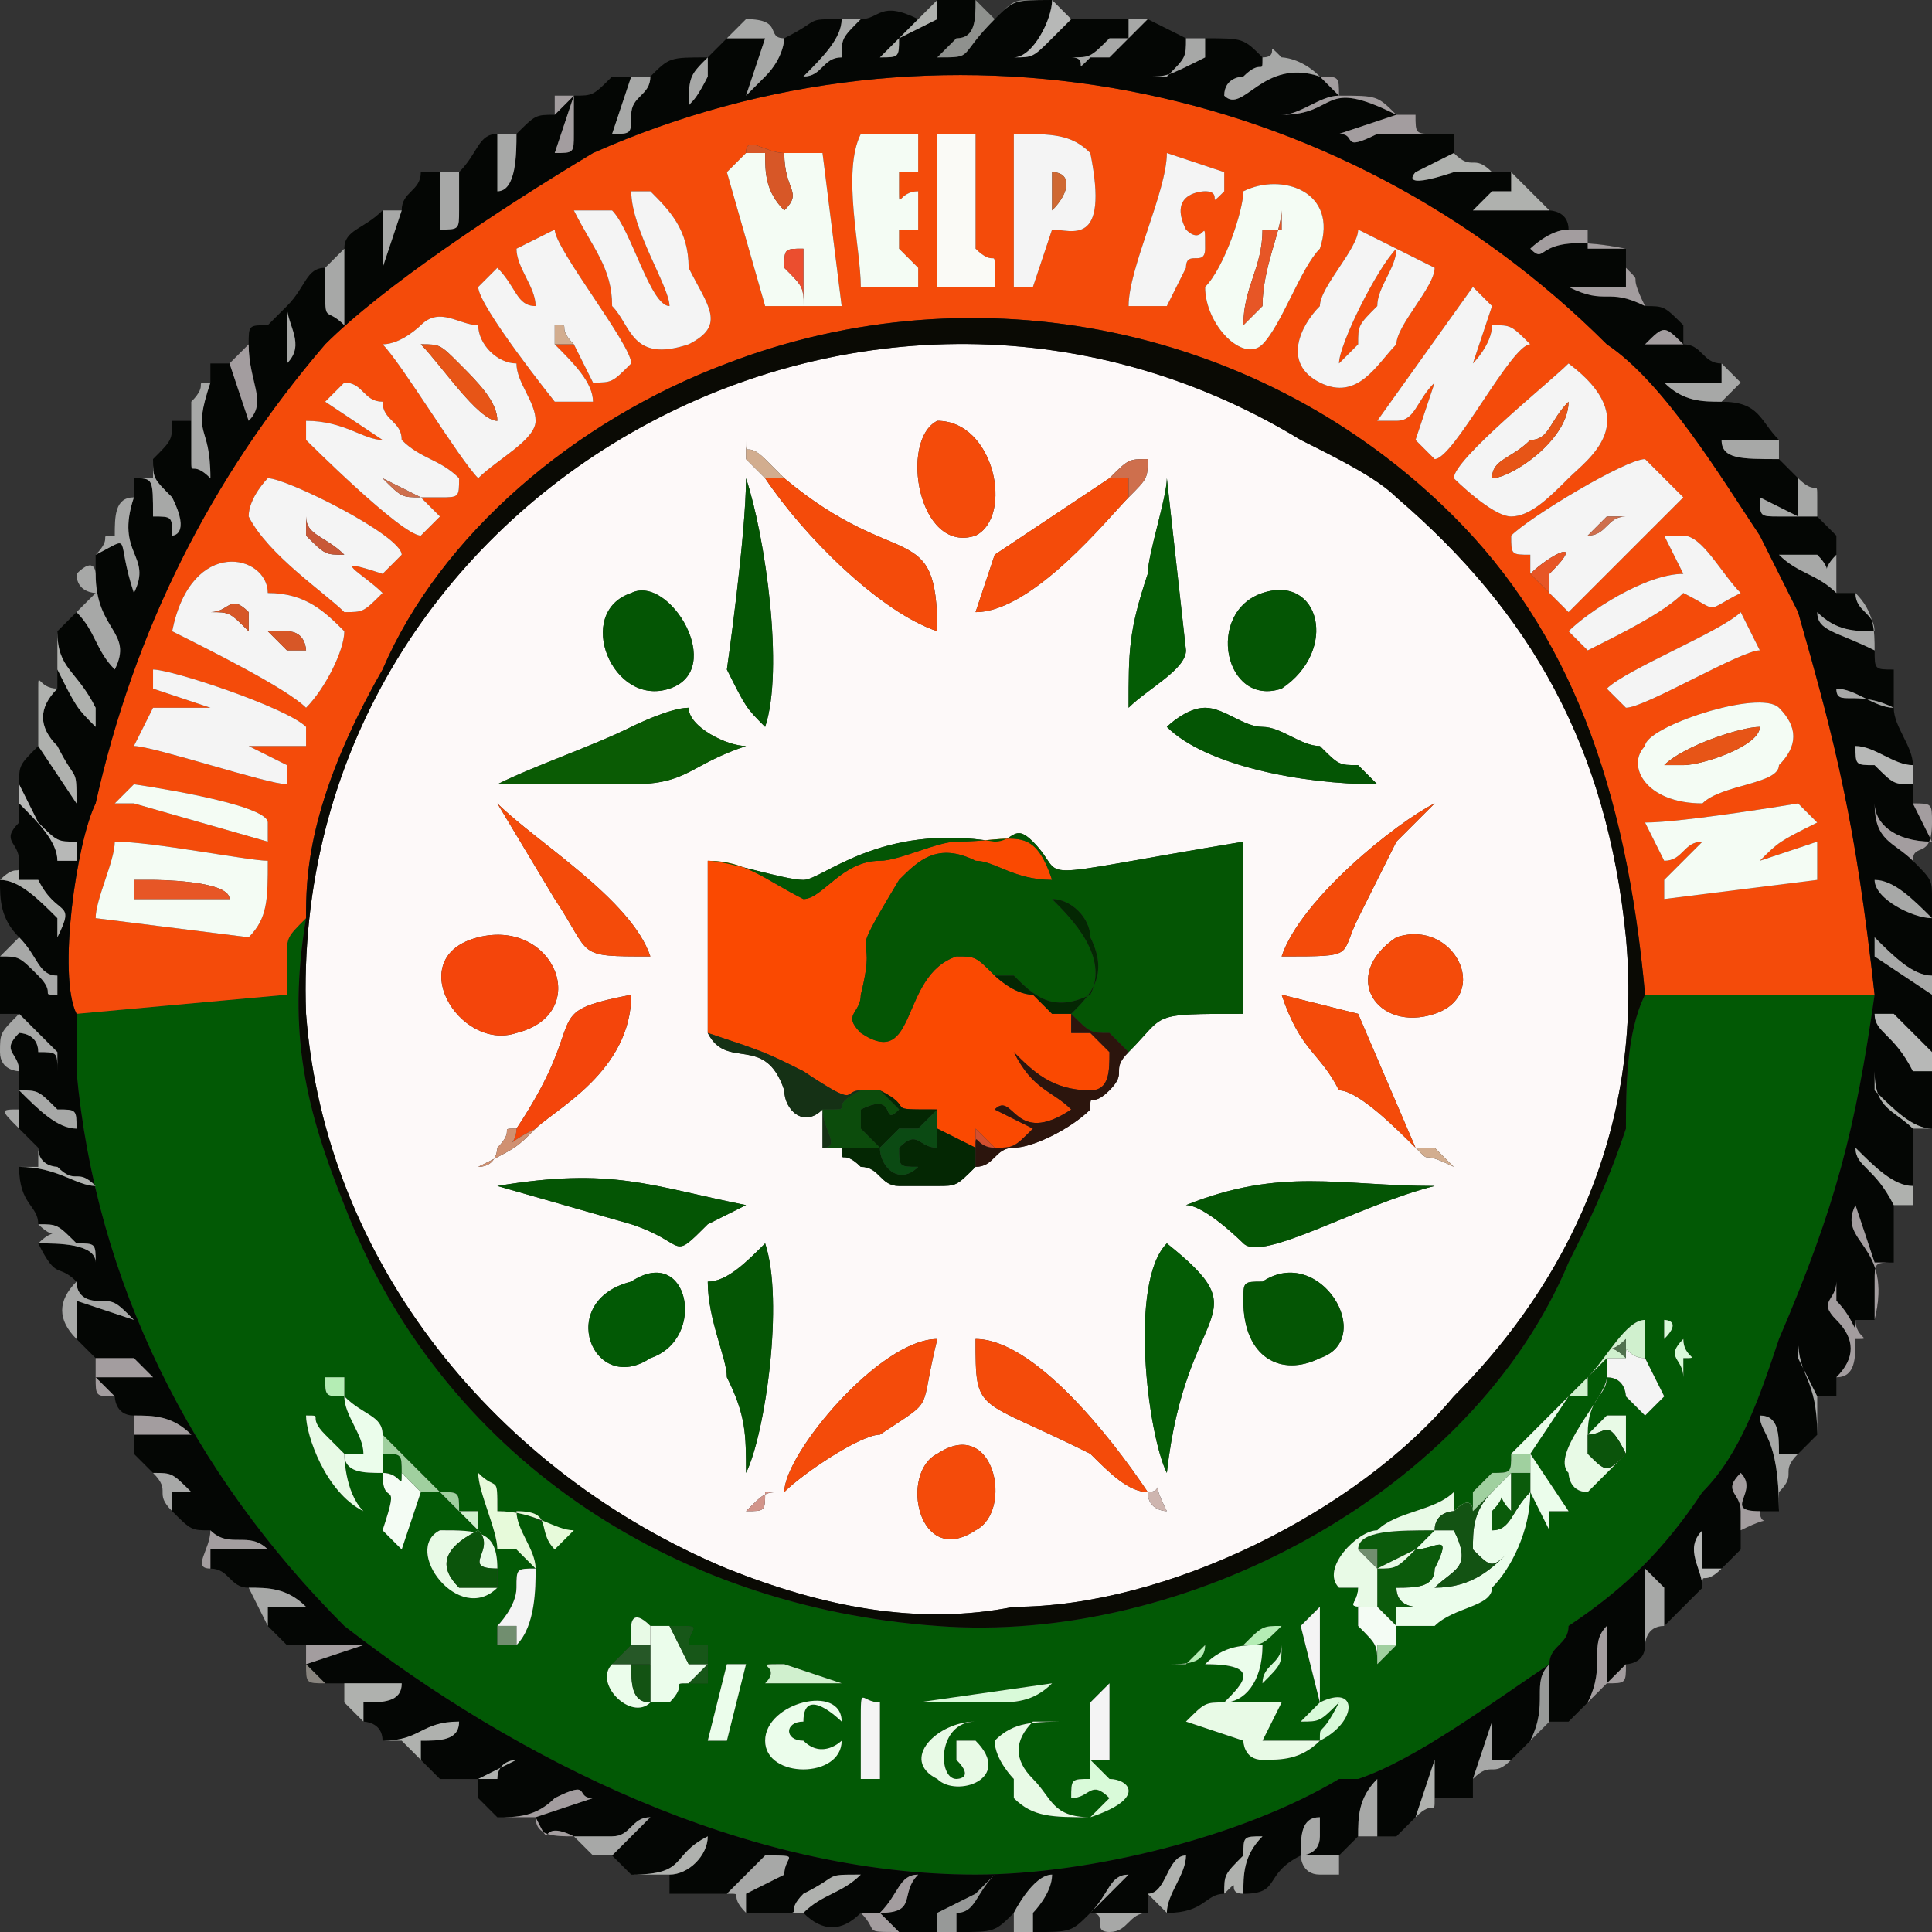 <?xml version="1.0" encoding="UTF-8"?>
<!DOCTYPE svg PUBLIC "-//W3C//DTD SVG 1.1//EN" "http://www.w3.org/Graphics/SVG/1.1/DTD/svg11.dtd">
<!-- Creator: CorelDRAW X8 -->
<svg xmlns="http://www.w3.org/2000/svg" xml:space="preserve" width="50px" height="50px" version="1.1" style="shape-rendering:geometricPrecision; text-rendering:geometricPrecision; image-rendering:optimizeQuality; fill-rule:evenodd; clip-rule:evenodd"
viewBox="0 0 101 101"
 xmlns:xlink="http://www.w3.org/1999/xlink">
 <rect x="0" y="0" width="101" height="101" fill="#333333" stroke="none"/>
 <defs>
  <style type="text/css">
   <![CDATA[
    .fil1 {fill:#025905}
    .fil3 {fill:#040604}
    .fil14 {fill:#042703}
    .fil6 {fill:#045504}
    .fil10 {fill:#045C05}
    .fil4 {fill:#0A0A04}
    .fil11 {fill:#0A5B04}
    .fil23 {fill:#0B4A13}
    .fil21 {fill:#0B540B}
    .fil15 {fill:#0B5B0B}
    .fil22 {fill:#0C4C0C}
    .fil19 {fill:#135313}
    .fil18 {fill:#153115}
    .fil36 {fill:#175718}
    .fil32 {fill:#265827}
    .fil16 {fill:#2C150D}
    .fil51 {fill:#50714E}
    .fil50 {fill:#676867}
    .fil47 {fill:#718E6F}
    .fil53 {fill:#777877}
    .fil52 {fill:#88847E}
    .fil31 {fill:#8F918E}
    .fil49 {fill:#92CA93}
    .fil37 {fill:#979998}
    .fil24 {fill:#A0D09F}
    .fil29 {fill:#A39D9F}
    .fil27 {fill:#A7A8A7}
    .fil28 {fill:#AFB1AE}
    .fil48 {fill:#B4EDB4}
    .fil33 {fill:#B7B8B7}
    .fil42 {fill:#C85837}
    .fil39 {fill:#CE6F4D}
    .fil43 {fill:#CEB5AF}
    .fil41 {fill:#CF6832}
    .fil40 {fill:#D09071}
    .fil34 {fill:#D0F0CE}
    .fil45 {fill:#D2948A}
    .fil44 {fill:#D2AD8F}
    .fil46 {fill:#D34F2F}
    .fil35 {fill:#D75727}
    .fil30 {fill:#D9FAD9}
    .fil25 {fill:#E75517}
    .fil26 {fill:#E75626}
    .fil20 {fill:#E7FADA}
    .fil17 {fill:#E8FAE6}
    .fil38 {fill:#EB4E2F}
    .fil13 {fill:#EBFDEB}
    .fil9 {fill:#F4450B}
    .fil2 {fill:#F44B0A}
    .fil7 {fill:#F4F4F4}
    .fil8 {fill:#F4FCF4}
    .fil5 {fill:#FA4901}
    .fil12 {fill:#FAFAF6}
    .fil0 {fill:#FDF9F9}
   ]]>
  </style>
 </defs>
 <g id="Layer_x0020_1">
  <g id="logo-svg.svg">
   <g id="Layer_x0020_1_0">
    <g id="_656802688">
     <path class="fil0" d="M49 76c3,-2 4,3 2,4 -3,2 -4,-3 -2,-4zm11 2c1,0 0,-1 1,1 0,0 0,0 0,0 0,0 -1,0 -1,-1 -1,0 -2,-1 -3,-2 -6,-3 -6,-2 -6,-6 3,0 7,5 9,8l0 0zm-19 0c0,0 0,0 -1,0 0,1 0,1 -1,1 1,-1 1,-1 2,-1 0,-2 5,-8 8,-8 -1,4 0,3 -3,5 -1,0 -4,2 -5,3zm25 -11c3,-2 6,3 3,4 -2,1 -4,0 -4,-3 0,-1 0,-1 1,-1zm-33 0c3,-2 4,3 1,4 -3,2 -5,-3 -1,-4zm4 0c1,0 2,-1 3,-2 0,0 0,0 0,0 1,3 0,10 -1,12 0,-2 0,-3 -1,-5 0,-1 -1,-3 -1,-5l0 0zm24 10c-1,-2 -2,-10 0,-12 5,4 1,3 0,12zm1 -14c5,-2 8,-1 13,-1 -4,1 -9,4 -10,3 0,0 -2,-2 -3,-2zm-25 1c-2,2 -1,1 -4,0l-7 -2c6,-1 8,0 13,1l-2 1 0 0zm-9 -5c-1,1 -1,1 -3,2 1,0 1,-1 1,-1 1,-1 0,-1 1,-1 4,-6 1,-6 6,-7 0,4 -4,6 -5,7l0 0zm46 1c1,0 1,0 1,0 0,0 0,0 0,0 0,0 0,0 1,1 -2,-1 -1,0 -2,-1 -1,-1 -3,-3 -4,-3 -1,-2 -2,-2 -3,-5l4 1c0,0 3,7 3,7l0 0zm-49 -11c4,-1 6,4 2,5 -3,1 -6,-4 -2,-5zm48 0c3,-1 5,3 2,4 -3,1 -5,-2 -2,-4zm-14 6c-1,1 0,1 -1,2 -1,1 -1,0 -1,1 -1,1 -3,2 -4,2 -1,0 -1,1 -2,1 -1,1 -1,1 -2,1 -1,0 0,0 -1,0 -1,0 0,0 -1,0 -1,0 -1,-1 -2,-1 -1,-1 -1,0 -1,-1l-1 0 0 -2c-1,1 -2,0 -2,-1 -1,-3 -3,-1 -4,-3l0 -9c0,0 0,0 0,0 1,0 4,1 5,1 1,0 4,-3 10,-2 1,0 1,-1 2,0 2,2 -1,2 11,0l0 9c-5,0 -4,0 -6,2zm8 -5c1,-3 6,-7 8,-8 -1,1 -1,1 -2,2l-2 4c-1,2 0,2 -4,2l0 0zm-33 0c-4,0 -3,0 -5,-3l-3 -5c2,2 7,5 8,8l0 0zm-8 -9c2,-1 5,-2 7,-3 0,0 2,-1 3,-1 0,1 2,2 3,2 -3,1 -3,2 -6,2 -3,0 -5,0 -7,0l0 0zm35 -3c0,0 1,-1 2,-1 1,0 2,1 3,1 1,0 2,1 3,1 1,1 1,1 2,1l0 0 1 1c-4,0 -9,-1 -11,-3l0 0zm-23 -3c0,0 1,-7 1,-10 1,3 2,10 1,13 -1,-1 -1,-1 -2,-3l0 0zm21 2c0,-3 0,-4 1,-7 0,-1 1,-4 1,-5l1 9c0,1 -2,2 -3,3zm-26 -6c2,-1 5,4 2,5 -3,1 -5,-4 -2,-5zm33 0c3,-1 4,3 1,5 -3,1 -4,-4 -1,-5zm-17 -9c3,0 4,5 2,6 -3,1 -4,-5 -2,-6zm10 4c-1,1 -5,6 -8,6l1 -3c0,0 6,-4 6,-4 1,-1 1,-1 2,-1 0,1 0,1 -1,2zm-18 -1c6,5 8,2 8,8 -3,-1 -7,-5 -9,-8l-1 -1c0,-1 0,0 0,-1 0,1 0,0 1,1l1 1zm-25 28c1,13 10,24 22,29 5,2 10,3 15,2 8,0 18,-5 23,-11 5,-5 10,-13 9,-24 -1,-10 -5,-17 -12,-23 -1,-1 -3,-2 -5,-3 -23,-14 -53,3 -52,30z"/>
     <path class="fil1" d="M46 93l-1 0c0,-1 0,-2 0,-3 0,-2 0,-1 1,-1l0 4zm5 -3c1,0 -1,0 1,0 0,0 0,0 0,0 0,0 0,0 -1,0 -2,0 -2,3 -1,3 0,0 1,0 0,-1 0,0 0,-1 0,-1 0,0 0,0 1,0 2,2 -1,3 -2,2 -2,-1 0,-3 2,-3l0 0zm6 5c1,-1 1,-1 1,-1 -1,-1 -1,0 -2,0 0,-1 0,-1 1,-1l0 -1 0 -3 1 -1 0 4 -1 0 1 1c1,0 2,1 -1,2 -2,0 -3,0 -4,-1l0 0c0,0 0,-1 0,-1 0,0 -1,-1 -1,-2 1,-1 2,-1 4,-1 -1,0 -1,0 -2,0 -1,1 -1,2 0,3l0 0c1,1 1,2 3,2l0 0zm12 -4c0,-1 0,0 1,-2 -1,1 -1,1 -2,1 0,0 1,-1 1,-1 2,-1 2,1 0,2 -1,1 -2,1 -3,1 -1,0 -1,-1 -1,-1l0 0c0,0 1,0 1,0 -1,0 0,0 -1,0l-3 -1c1,-1 1,-1 2,-1 1,0 2,0 3,0l-1 2c1,0 1,0 3,0l0 0zm-25 0c0,2 -4,2 -4,0 0,-2 4,-3 4,-1l0 0c0,0 -2,-2 -2,0 -1,0 -1,1 0,1 1,1 2,0 2,0l0 0zm-6 0l-1 0 1 -4c1,0 0,0 1,0l-1 4 0 0zm10 -2l7 -1c-1,1 -2,1 -3,1l-3 0c-2,0 -1,0 -1,0l0 0zm-4 -1l-4 0c1,-1 -1,-1 1,-1l3 1c0,0 0,0 0,0zm22 0c0,-1 1,-1 1,-2 0,1 0,1 -1,2zm-2 1c1,-1 2,-2 -1,-2 1,-1 2,-1 3,-1 0,2 -1,3 -2,3l0 0zm-3 -2c1,0 0,0 1,0 0,0 1,-1 1,-1 0,1 -1,1 -2,1zm8 2l-1 -4 1 -1 0 5 0 0zm-34 -4c0,0 0,0 0,0 2,0 1,0 1,1 1,0 0,0 1,0 0,1 0,0 0,1 0,1 0,0 0,1 -2,0 -1,0 -1,0 -1,0 0,0 -1,1 0,0 0,0 -1,0 -1,1 -3,-1 -2,-2l1 -1c0,0 0,0 0,0l0 -1c0,0 0,-1 1,0 1,0 1,0 1,0l0 0zm30 1c1,-1 1,-1 2,-1 -1,1 -1,1 -2,1zm-38 0c0,0 0,0 -1,0 0,0 0,0 0,0 0,-1 0,-1 0,-1 0,0 1,-1 1,-2 0,-1 0,-1 1,-1 0,0 0,0 0,0 0,1 0,3 -1,4l0 0zm-1 -4c0,0 0,1 0,1 0,1 0,0 0,0 -2,2 -5,-2 -3,-3 2,0 3,0 3,2 0,0 1,0 0,0zm0 -1c0,-1 0,-1 0,-1 -1,0 0,0 -1,0 1,0 1,0 1,0 0,0 0,0 0,1zm-1 -1c0,0 0,0 -1,-1 0,0 0,0 0,0 0,0 1,0 1,0 0,1 0,0 0,1zm3 2c-1,-1 -1,-1 -1,-1l-1 0c0,-1 -1,-3 -1,-4 1,1 1,0 1,2 2,0 3,1 3,1 0,0 0,1 0,1 -1,-1 0,-2 -2,-2 0,1 1,2 1,3l0 0 0 0zm-10 -6c0,0 0,2 1,3 -2,-1 -3,-4 -3,-5 1,0 0,0 1,1 0,0 0,0 1,1zm62 2c0,2 -1,4 -2,5 0,1 -2,1 -3,2l-1 0c-1,0 0,0 -1,0l0 1 0 0 -1 1c0,-1 0,-1 -1,-2 0,0 0,-1 0,-2l0 0c0,0 0,0 0,0 0,0 0,1 0,0l-1 0c0,0 0,0 0,0 -1,-1 1,-3 2,-3 1,-1 3,-1 4,-2 0,0 0,0 0,1 0,0 0,0 1,0 0,-1 0,-1 0,-1 0,0 1,-1 1,-1 1,0 1,0 1,-1l3 -3 -2 3 2 3c-1,0 0,0 -1,0l0 1c0,0 0,0 0,0l-1 -2 0 0zm-60 -3c0,0 0,0 0,0 0,0 0,0 0,0l3 3c1,0 1,0 1,1 0,0 -1,-1 -1,-1 -1,0 0,0 -1,0l-1 3 -1 -1c1,-3 0,-1 0,-3 1,0 1,1 1,0 0,-1 0,-1 -1,-1 0,0 0,0 0,0 0,0 0,0 0,0 0,1 0,1 0,1 -1,0 -2,0 -2,-1 0,0 0,0 0,0l1 0c0,-1 -1,-2 -1,-3 1,1 2,1 2,2l0 0zm-3 -3c1,0 0,0 1,0 0,1 0,1 0,1 -1,0 -1,0 -1,-1l0 0zm65 1c0,0 0,0 1,-1 0,0 0,0 0,0 0,0 0,0 0,0 0,0 0,0 0,1 0,0 0,0 -1,0 0,0 0,0 0,0zm-65 -1c0,0 0,1 0,-1l0 1zm71 0c0,-1 -1,-1 0,-2 0,1 1,1 0,1 0,1 0,1 0,1l0 0zm-1 -2c0,-1 0,-1 0,-1 0,0 1,0 0,1 0,0 0,0 0,0zm-1 1l1 2 -1 1c0,0 0,0 0,0 0,0 0,0 0,0 0,0 0,0 0,0l-1 -1c0,0 0,-1 -1,-1 0,1 -1,1 -1,3 1,-1 1,-1 1,-1l1 0c0,0 0,1 0,2 0,0 0,0 0,0 -1,1 -2,2 -2,2 -1,0 -1,-1 -1,-1 -1,-1 2,-4 2,-5l0 -1 -1 1c1,-1 2,-3 3,-3l0 2zm-82 -18c0,0 0,0 0,1 0,0 0,0 0,0 0,1 0,1 0,2 1,11 6,21 14,29 9,7 21,13 33,13 6,0 14,-2 19,-5 1,0 1,0 1,0 3,-1 7,-4 10,-6 0,-1 1,-1 1,-2 3,-2 5,-4 7,-7 2,-2 3,-5 4,-8 3,-7 4,-11 5,-18l-12 0c-1,2 -1,5 -1,7 -1,3 -2,5 -3,7 -5,12 -20,20 -33,19 -14,-1 -26,-9 -31,-22 -2,-5 -3,-9 -2,-15 -1,1 -1,1 -1,2 0,0 0,1 0,1l0 1c0,0 0,0 0,0l-11 1z"/>
     <path class="fil2" d="M13 49l-8 -1c0,-1 1,-3 1,-4 2,0 7,1 8,1 0,2 0,3 -1,4zm79 -4l3 -1 0 2 -8 1 0 -1 2 -2c0,0 0,0 0,0 -1,0 -1,1 -2,1l-1 -2c2,0 8,-1 8,-1l1 1c-2,1 -2,1 -3,2l0 0zm-86 -3l1 -1c0,0 7,1 7,2l0 1 -7 -2c0,0 -1,0 -1,0l0 0zm87 -2c0,1 -3,1 -4,2 -3,0 -4,-2 -3,-3 0,-1 6,-3 7,-2 1,1 1,2 0,3zm-85 -5c1,0 7,2 8,3l0 1 -3 0c0,0 0,0 0,0l2 1 0 1c-1,0 -7,-2 -8,-2l1 -2 3 0 -3 -1 0 -1 0 0zm77 2l-1 -1c1,-1 6,-3 7,-4l1 2c-1,0 -6,3 -7,3zm-71 -6c2,0 3,1 4,2 0,1 -1,3 -2,4 -1,-1 -5,-3 -7,-4 1,-5 5,-4 5,-2l0 0zm73 -3c1,0 1,0 1,0 1,0 2,2 3,3 -2,1 -1,1 -3,0 -1,1 -3,2 -5,3l-1 -1c1,-1 4,-3 6,-3l-1 -2 0 0zm-74 -1c0,-1 1,-2 1,-2 1,0 7,3 7,4l-1 1c-3,-1 -1,0 0,1 -1,1 -1,1 -2,1 -1,-1 -4,-3 -5,-5zm68 4c0,0 0,0 -1,-1l0 0c0,0 0,0 0,1l0 -2c-1,0 -1,0 -1,-1 1,-1 6,-4 7,-4l2 2 -6 6c-1,0 0,0 0,0l-1 -1 0 0zm-5 -6c0,-1 5,-5 6,-6 4,3 1,5 0,6 -1,1 -2,2 -3,2 -1,0 -3,-2 -3,-2l0 0zm-54 1c0,0 0,0 0,0l1 1 -1 1c-1,0 -6,-5 -6,-5 0,-1 0,-1 0,-1 2,0 3,1 4,1l-3 -2 1 -1c1,0 1,1 2,1 0,1 1,1 1,2 1,1 2,1 3,2 0,1 0,1 -1,1l-1 0 0 0zm-2 -8c1,0 2,-1 2,-1 1,-1 2,0 3,0 0,1 1,2 2,2 0,1 1,2 1,3 0,1 -2,2 -3,3 -1,-1 -4,-6 -5,-7l0 0zm57 1c0,0 1,-1 1,-2 1,0 1,0 2,1 -1,0 -4,6 -5,6l-1 -1 1 -3c-1,1 -1,2 -2,2 -1,0 -1,0 -1,0l5 -7 1 1 -1 3 0 0zm-28 -12l2 0 0 6c0,0 0,0 0,0 0,1 0,0 0,0 1,1 1,0 1,1l0 1 -3 0 0 -8zm-19 11l-1 0 0 0c1,1 2,2 2,3l-2 0c0,0 -4,-5 -4,-6 1,-1 1,-1 1,-1 1,1 1,2 2,2 0,-1 -1,-2 -1,-3l2 -1c0,1 4,6 4,7 -1,1 -1,1 -2,1 0,0 -1,-2 -1,-2l0 0zm40 1c0,0 0,0 1,-1 0,-1 0,-1 1,-2 0,-1 1,-2 1,-3l2 1c0,1 -2,3 -2,4 -1,1 -2,3 -4,2 -2,-1 -1,-3 0,-4 0,-1 2,-3 2,-4l2 1c-1,1 -3,5 -3,6l0 0zm-1 -6c-1,1 -2,4 -3,5 -1,1 -3,-1 -3,-3 1,-1 2,-4 2,-5 2,-1 5,0 4,3l0 0zm-14 -1l-1 3 -1 0 0 -8c2,0 3,0 4,1 1,5 -1,4 -2,4l0 0zm-20 4l0 1 0 -1c0,-1 -2,-4 -2,-6l1 0c1,1 2,2 2,4 1,2 2,3 0,4 -3,1 -3,-1 -4,-2 0,-2 -1,-3 -2,-5l2 0c1,1 2,5 3,5l0 0zm27 -2l-1 2 -2 0c0,-2 2,-6 2,-8l3 1c0,0 0,1 0,1 -1,1 0,0 -1,0 0,0 -2,0 -1,2 1,1 1,-1 1,1 0,1 -1,0 -1,1l0 0zm-23 -6c0,-1 1,0 2,0l2 0 1 8 -2 0 0 0 -2 0 -2 -7 1 -1 0 0zm8 1l0 1c0,1 0,0 1,0l0 2 -1 0 0 1 1 1 0 1 -3 0c0,-2 -1,-6 0,-8l3 0 0 2c-1,0 0,0 -1,0l0 0 0 0zm-43 44l11 -1c0,0 0,0 0,0l0 -1c0,0 0,-1 0,-1 0,-1 0,-1 1,-2 0,-2 0,-6 4,-13 3,-7 10,-13 18,-16 13,-5 28,-2 38,8 6,6 9,14 10,25l12 0c-1,-9 -2,-13 -4,-20l-2 -4c-2,-3 -5,-8 -8,-10 -14,-14 -35,-18 -53,-10 -5,3 -11,7 -14,10 -6,7 -10,15 -12,24 -1,2 -2,9 -1,11l0 0z"/>
     <path class="fil3" d="M98 52c-1,7 -2,11 -5,18 -1,3 -2,6 -4,8 -2,3 -4,5 -7,7 0,1 -1,1 -1,2 -3,2 -7,5 -10,6 0,0 0,0 -1,0 -5,3 -13,5 -19,5 -12,0 -24,-6 -33,-13 -8,-8 -13,-18 -14,-29 0,-1 0,-1 0,-2 0,0 0,0 0,0 0,-1 0,-1 0,-1 -1,-2 0,-9 1,-11 2,-9 6,-17 12,-24 3,-3 9,-7 14,-10 18,-8 39,-4 53,10 3,2 6,7 8,10l2 4c2,7 3,11 4,20l0 0zm-49 -52l0 1c0,0 0,0 0,0l-2 1c0,1 0,1 -1,1 0,0 2,-2 2,-2 -2,-1 -2,0 -3,0 -1,1 -1,1 -1,2 -1,0 -1,1 -2,1 1,-1 2,-2 2,-3 -2,0 -1,0 -3,1 0,0 0,1 -1,2 0,0 0,0 -1,1l1 -3c-1,0 -1,0 -2,0l-1 1c0,0 0,1 0,1 -1,2 -1,1 -1,2 0,-2 0,-2 1,-3 -2,0 -2,0 -3,1 0,1 -1,1 -1,2 0,1 0,1 -1,1l1 -3 -1 0c-1,1 -1,1 -2,1 0,1 0,2 0,2 0,1 0,1 -1,1l1 -3 -1 1c-1,0 -1,0 -2,1 0,1 0,3 -1,3l0 -3c-1,0 -1,1 -2,2 0,0 0,1 0,2 0,1 0,1 -1,1l0 -3 -1 0c0,1 -1,1 -1,2l-1 3c0,0 0,-1 0,-3l0 0c-1,1 -2,1 -2,2 0,2 0,3 0,4 -1,-1 -1,0 -1,-2 0,0 0,-1 0,-1 -1,0 -1,1 -2,2 0,1 1,2 0,3l0 -3 -1 1c-1,0 -1,0 -1,1 0,2 1,3 0,4l-1 -3 -1 0 0 1c-1,3 0,2 0,5 -1,-1 -1,0 -1,-1 0,-1 0,-1 0,-2l-1 0c0,1 0,1 -1,2 0,1 0,1 1,2 1,2 0,2 0,2 0,-1 0,-1 -1,-1 0,-2 0,-2 -1,-2 0,1 0,0 0,1 -1,3 1,3 0,5 0,0 0,0 0,0 -1,-3 0,-3 -2,-2 0,0 0,0 0,1 0,3 2,3 1,5 -1,-1 -1,-2 -2,-3l0 0 -1 1c0,2 1,2 2,4 0,1 0,1 0,1 -1,-1 -1,-1 -2,-3l0 0 0 1c-1,1 -1,2 0,3 1,2 1,1 1,3l-2 -3c0,0 0,0 0,0 -1,1 -1,1 -1,2l1 2c1,1 1,1 2,1l0 1 -1 0 0 0c0,-1 -1,-2 -2,-3l0 1c-1,1 0,1 0,2 0,0 0,0 0,0l0 1 1 0c1,2 2,1 1,3l0 -1c-1,-1 -2,-2 -3,-2 0,1 0,2 1,3 1,1 1,2 2,2l0 1c-1,0 0,0 -1,-1 -1,-1 -1,-1 -2,-1 0,2 0,1 0,3 1,0 1,0 1,0l0 0 2 2 0 1c0,-1 0,-1 -1,-1 0,-1 -1,-1 -1,-1l0 0c-1,1 0,1 0,2l0 1c1,0 1,0 2,1 1,0 1,0 1,1 -1,0 -2,-1 -3,-2l0 2 1 1c0,1 1,1 1,1 1,1 1,0 2,1 -1,0 -2,-1 -4,-1 0,2 1,2 1,3 1,0 1,0 2,1 1,0 1,0 1,1 0,-1 -2,-1 -3,-1 1,2 1,1 2,2 0,1 1,1 1,1 1,0 1,0 2,1l-3 -1 0 2 1 1c1,0 1,0 2,0 1,1 1,1 1,1l-3 0 1 1c0,0 0,1 1,1 1,0 2,0 3,1l-3 0 0 1 1 1c1,0 1,0 2,1 2,0 1,0 2,0l-3 0 0 1c1,1 1,1 2,1 1,1 2,0 3,1 -1,0 0,0 -1,0 -1,0 -1,0 -2,0l0 1c1,0 1,1 2,1 1,0 2,0 3,1l-2 0 0 1 1 1c1,0 1,0 2,0 2,0 1,0 2,0l-3 1 0 0 1 1 1 0 3 0c0,1 -1,1 -2,1l0 1c0,0 1,0 1,1 2,0 2,-1 4,-1 0,1 -1,1 -2,1l0 1 1 1c1,0 2,0 3,0 0,-1 1,-1 1,-1l-2 1 0 1 1 1c1,0 2,0 3,-1 2,-1 1,0 2,0l-3 1c1,2 0,0 2,1 1,0 1,0 2,0 1,0 1,-1 2,-1 -1,1 -1,1 -2,2l0 0 1 1c3,0 2,-1 4,-2 0,1 -1,2 -2,2l0 1c1,0 2,0 3,0 0,0 2,-2 2,-2 2,0 1,0 1,1l-2 1c0,0 0,1 0,1l2 0c1,0 0,0 1,-1 2,-1 1,-1 3,-1 -1,1 -2,1 -3,2 1,1 2,1 3,0l1 0c1,-1 1,-2 2,-2 -1,1 0,2 -2,2l1 1c1,0 1,0 2,0 0,0 0,-1 0,-1 0,1 0,0 0,0l2 -1c1,-1 0,0 1,-1 -1,1 -1,2 -2,2l0 1c2,0 2,0 3,-1 0,0 1,-2 2,-2 0,1 -1,2 -1,2l0 1c2,0 2,0 3,-1 1,-1 1,-2 2,-2 -1,1 -1,1 -2,2 2,0 2,0 3,0l0 -1c1,0 1,-2 2,-2 0,1 -1,2 -1,3 2,0 2,-1 3,-1 0,-1 0,-1 1,-2 0,-1 0,-1 1,-1 -1,1 -1,2 -1,3 2,0 1,-1 3,-2 0,-1 0,-2 1,-2 0,0 0,0 0,1 0,1 -1,1 -1,1l2 0 1 -1c0,-1 0,-2 1,-3 0,0 0,0 0,2 0,0 0,0 0,1l1 0c0,0 1,-1 1,-1l1 -3c0,0 0,-1 0,1 0,0 0,1 0,1l2 0c0,-1 0,-1 0,-1l1 -3c0,0 0,-1 0,1 0,0 0,1 0,1l1 0c1,-1 1,-1 1,-1 1,-2 0,-3 1,-4l0 3 1 0 1 -1c1,-2 0,-3 1,-4l0 3 1 -1c0,0 1,0 1,-1 0,-2 0,-3 0,-4l1 1c0,1 0,1 0,2l0 0c1,-1 1,-1 2,-2 0,-1 -1,-2 0,-3l0 1c0,0 0,1 0,1l1 0 1 -1c0,-1 0,-1 0,-2 0,-1 -1,-1 0,-2 1,1 -1,2 1,2l1 0c0,-4 -1,-4 -1,-5 1,0 1,1 1,2l1 0c0,0 0,0 1,-1 0,-3 -1,-3 -1,-5 0,1 0,0 0,1l1 2 1 0 0 -1c1,-1 1,-2 0,-3 -1,-1 0,-1 0,-2 0,0 0,1 0,1 1,1 1,2 1,1l1 0c1,-4 -2,-4 -1,-6l1 3 1 0c0,-1 0,-1 0,-3 0,0 0,0 0,0 -1,-2 -2,-2 -2,-3 1,1 2,2 3,2 0,0 0,-1 0,-2l0 0c0,0 0,0 0,-1 -1,-1 -2,-1 -2,-3l0 1c1,1 2,2 3,2 0,-1 0,-2 0,-3 -1,0 0,0 -1,0 -1,-2 -2,-2 -2,-3 1,0 0,0 1,0l2 2 0 0 0 -2 0 -1 -3 -2c0,0 0,-1 0,-1 1,1 2,2 3,2 1,-1 0,-2 0,-3 -1,0 -3,-1 -3,-2 1,0 2,1 3,2 0,-1 0,0 0,-1 0,-1 0,-1 -1,-2 -1,-1 -2,-1 -2,-3 0,1 1,2 3,2l-1 -2 0 -1c-1,0 -1,0 -2,-1 -1,0 -1,0 -1,-1 1,0 2,1 3,1 0,-1 -1,-2 -1,-3 -2,-1 -3,0 -3,-1 1,0 2,1 3,1l0 -2c-1,0 -1,0 -1,-1 -2,-1 -3,-1 -3,-2 1,1 2,1 3,1 0,-1 -1,-1 -1,-2 0,0 0,0 -1,0 -1,-1 -2,-1 -3,-2 1,0 1,0 2,0 1,1 0,1 1,0l0 -1 -1 -1c-1,0 -1,0 -2,0 -1,0 -1,0 -1,-1l2 1 0 -2c0,0 -1,-1 -1,-1 -2,0 -3,0 -3,-1l3 0c-1,-1 -1,-2 -3,-2 -1,0 -2,0 -3,-1l3 0 0 -1c-1,0 -1,-1 -2,-1 -1,0 -2,0 -3,0 0,0 0,0 1,0 1,-1 1,-1 2,0l0 -1c-1,-1 -1,-1 -2,-1 -2,-1 -2,0 -4,-1 0,0 1,0 1,0 0,0 0,0 0,0l2 0 0 -1 0 -1c-5,-1 -4,1 -5,0 0,0 1,-1 2,-1l0 0c0,-1 -1,-1 -1,-1l-4 0c0,0 0,0 1,-1 1,0 1,0 1,0l0 -1c0,0 -1,0 -1,0 -1,0 -2,0 -2,0 -3,1 -2,0 -2,0l2 -1 0 -1c0,0 0,0 -1,0 -1,0 -2,0 -3,0 -2,1 -1,0 -2,0l3 -1 0 -1 0 1c-4,-2 -3,0 -6,0 1,0 2,-1 3,-1l-1 -1 0 0c-3,-1 -4,2 -5,1 0,-1 1,-1 1,-1 1,-1 1,0 1,-1 -1,-1 -1,-1 -3,-1 0,1 0,0 0,1 -2,1 -2,1 -3,1 0,0 0,0 0,0l1 0c1,-1 1,-1 1,-2l0 0 -2 -1 -2 2c0,0 0,0 -1,0 -1,1 0,0 -1,0 1,0 1,0 2,-1 0,0 0,0 1,0 0,-1 0,0 0,-1l-3 0 -1 1c-1,1 -1,1 -2,1 1,0 2,-2 2,-3l0 0c-2,0 -2,0 -3,1 -2,2 -1,2 -3,2l1 -1c1,0 1,-1 1,-2 0,0 -2,0 -2,0z"/>
     <path class="fil4" d="M16 53c-1,-27 29,-44 52,-30 2,1 4,2 5,3 7,6 11,13 12,23 1,11 -4,19 -9,24 -5,6 -15,11 -23,11 -5,1 -10,0 -15,-2 -12,-5 -21,-16 -22,-29zm0 -5c-1,6 0,10 2,15 5,13 17,21 31,22 13,1 28,-7 33,-19 1,-2 2,-4 3,-7 0,-2 0,-5 1,-7 -1,-11 -4,-19 -10,-25 -10,-10 -25,-13 -38,-8 -8,3 -15,9 -18,16 -4,7 -4,11 -4,13l0 0z"/>
     <path class="fil5" d="M37 45l0 9c3,1 3,1 5,2 3,2 2,1 3,1 1,0 1,0 1,0l0 0c2,1 0,1 3,1l0 1 2 1c0,-1 0,-1 0,-1 0,0 0,0 1,1 1,0 1,0 2,-1l-2 -1c1,-1 1,2 4,0 -1,-1 -2,-1 -3,-3 1,1 2,2 4,2 1,0 1,-1 1,-2 0,0 0,0 -1,-1 0,0 -1,0 -1,0 0,0 0,0 0,-1 -1,0 -1,0 -1,0 -1,-1 -1,-1 -1,-1 -1,0 -2,-1 -2,-1 -1,-1 -1,-1 -2,-1 -3,1 -2,6 -5,4 -1,-1 0,-1 0,-2 1,-4 -1,-1 2,-6 1,-1 2,-2 4,-1 1,0 2,1 4,1 -1,-3 -2,-2 -5,-2 -1,0 -3,1 -4,1 -2,0 -3,2 -4,2 -2,-1 -3,-2 -5,-2l0 0z"/>
     <path class="fil6" d="M37 45c2,0 3,1 5,2 1,0 2,-2 4,-2 1,0 3,-1 4,-1 3,0 4,-1 5,2 -2,0 -3,-1 -4,-1 -2,-1 -3,0 -4,1 -3,5 -1,2 -2,6 0,1 -1,1 0,2 3,2 2,-3 5,-4 1,0 1,0 2,1l0 0c1,0 1,0 1,0 1,1 2,2 4,1 1,-2 -1,-4 -2,-5 1,0 2,1 2,2 1,2 0,3 -1,4l0 0c1,1 1,1 2,1 1,1 0,0 1,1 2,-2 1,-2 6,-2l0 -9c-12,2 -9,2 -11,0 -1,-1 -1,0 -2,0 -6,-1 -9,2 -10,2 -1,0 -4,-1 -5,-1 0,0 0,0 0,0l0 0z"/>
     <path class="fil7" d="M14 33c0,0 0,0 1,0 1,0 1,1 1,1 0,0 0,0 -1,0l-1 -1zm-1 0c-1,-1 -1,-1 -2,-1 1,0 1,-1 2,0 0,0 0,0 0,1l0 0zm1 -2c0,-2 -4,-3 -5,2 2,1 6,3 7,4 1,-1 2,-3 2,-4 -1,-1 -2,-2 -4,-2l0 0zm15 -13c0,0 0,0 0,-1 1,0 0,0 1,1 0,0 1,2 1,2 1,0 1,0 2,-1 0,-1 -4,-6 -4,-7l-2 1c0,1 1,2 1,3 -1,0 -1,-1 -2,-2 0,0 0,0 -1,1 0,1 4,6 4,6l2 0c0,-1 -1,-2 -2,-3l0 0z"/>
     <path class="fil8" d="M41 8c0,2 1,2 0,3 -1,-1 -1,-2 -1,-3l-1 0 -1 1 2 7 2 0c0,-1 0,-1 -1,-2 0,-1 0,-1 1,-1l0 3 2 0 -1 -8 -2 0 0 0z"/>
     <path class="fil7" d="M26 22c-1,0 -3,-3 -4,-4 1,0 1,0 2,1 1,1 2,2 2,3zm-6 -4c1,1 4,6 5,7 1,-1 3,-2 3,-3 0,-1 -1,-2 -1,-3 -1,0 -2,-1 -2,-2 -1,0 -2,-1 -3,0 0,0 -1,1 -2,1l0 0zm-7 21l3 0 0 -1c-1,-1 -7,-3 -8,-3l0 1 3 1 -3 0 -1 2c1,0 7,2 8,2l0 -1 -2 -1c0,0 0,0 0,0l0 0z"/>
     <path class="fil8" d="M7 46c0,0 -1,0 1,0 0,0 4,0 4,1 0,0 -4,0 -5,0 0,-1 0,-1 0,-1zm6 3c1,-1 1,-2 1,-4 -1,0 -6,-1 -8,-1 0,1 -1,3 -1,4l8 1z"/>
     <path class="fil7" d="M78 25c0,-1 1,-1 2,-2 1,0 1,-1 2,-2 0,2 -3,4 -4,4zm-2 0c0,0 2,2 3,2 1,0 2,-1 3,-2 1,-1 4,-3 0,-6 -1,1 -6,5 -6,6l0 0z"/>
     <path class="fil8" d="M92 45c1,-1 1,-1 3,-2l-1 -1c0,0 -6,1 -8,1l1 2c1,0 1,-1 2,-1 0,0 0,0 0,0l-2 2 0 1 8 -1 0 -2 -3 1 0 0z"/>
     <path class="fil7" d="M22 26c-1,0 -1,0 -2,-1l2 1 1 0c1,0 1,0 1,-1 -1,-1 -2,-1 -3,-2 0,-1 -1,-1 -1,-2 -1,0 -1,-1 -2,-1l-1 1 3 2c-1,0 -2,-1 -4,-1 0,0 0,0 0,1 0,0 5,5 6,5l1 -1 -1 -1 0 0zm13 -10c0,1 0,0 0,1l0 -1c-1,0 -2,-4 -3,-5l-2 0c1,2 2,3 2,5 1,1 1,3 4,2 2,-1 1,-2 0,-4 0,-2 -1,-3 -2,-4l-1 0c0,2 2,5 2,6l0 0zm35 3c0,-1 2,-5 3,-6l-2 -1c0,1 -2,3 -2,4 -1,1 -2,3 0,4 2,1 3,-1 4,-2 0,-1 2,-3 2,-4l-2 -1c0,1 -1,2 -1,3 -1,1 -1,1 -1,2 -1,1 -1,1 -1,1l0 0zm8 -3l-1 -1 -5 7c0,0 0,0 1,0 1,0 1,-1 2,-2l-1 3 1 1c1,0 4,-6 5,-6 -1,-1 -1,-1 -2,-1 0,1 -1,2 -1,2l1 -3 0 0z"/>
     <path class="fil8" d="M87 40c1,-1 4,-2 5,-2 0,1 -3,2 -4,2 -1,0 -1,0 -1,0zm6 0c1,-1 1,-2 0,-3 -1,-1 -7,1 -7,2 -1,1 0,3 3,3 1,-1 4,-1 4,-2zm-28 -23c0,-2 1,-3 1,-5 0,0 0,0 1,0 0,-1 0,0 0,-1 0,1 -1,3 -1,5 -1,1 0,0 -1,1l0 0zm4 -4c1,-3 -2,-4 -4,-3 0,1 -1,4 -2,5 0,2 2,4 3,3 1,-1 2,-4 3,-5l0 0z"/>
     <path class="fil7" d="M18 29c-1,0 -1,0 -2,-1 0,0 0,0 0,-1 0,1 1,1 2,2zm0 3c1,0 1,0 2,-1 -1,-1 -3,-2 0,-1l1 -1c0,-1 -6,-4 -7,-4 0,0 -1,1 -1,2 1,2 4,4 5,5zm65 -4c0,0 0,0 1,-1 0,0 0,0 1,0 -1,0 -1,1 -2,1l0 0zm-3 1c0,0 0,0 0,1 1,-1 3,-2 1,0l0 1 1 1c0,0 -1,0 0,0l6 -6 -2 -2c-1,0 -6,3 -7,4 0,1 0,1 1,1l0 0zm-25 -18c0,-1 0,-2 0,-2 1,0 1,1 0,2zm0 1c1,0 3,1 2,-4 -1,-1 -2,-1 -4,-1l0 8 1 0 1 -3 0 0z"/>
     <path class="fil9" d="M25 49c-4,1 -1,6 2,5 4,-1 2,-6 -2,-5z"/>
     <path class="fil6" d="M38 35c1,2 1,2 2,3 1,-3 0,-10 -1,-13 0,3 -1,10 -1,10l0 0z"/>
     <path class="fil2" d="M60 78l0 0c-2,-3 -6,-8 -9,-8 0,4 0,3 6,6 1,1 2,2 3,2l0 0z"/>
     <path class="fil10" d="M61 77c1,-9 5,-8 0,-12 -2,2 -1,10 0,12z"/>
     <path class="fil8" d="M47 9c1,0 0,0 1,0l0 -2 -3 0c-1,2 0,6 0,8l3 0 0 -1 -1 -1 0 -1 1 0 0 -2c-1,0 -1,1 -1,0l0 -1 0 0 0 0z"/>
     <path class="fil2" d="M41 25l-1 0c2,3 6,7 9,8 0,-6 -2,-3 -8,-8zm0 53l0 0c1,-1 4,-3 5,-3 3,-2 2,-1 3,-5 -3,0 -8,6 -8,8l0 0z"/>
     <path class="fil6" d="M37 67c0,2 1,4 1,5 1,2 1,3 1,5 1,-2 2,-9 1,-12 0,0 0,0 0,0 -1,1 -2,2 -3,2l0 0zm25 -4c1,0 3,2 3,2 1,1 6,-2 10,-3 -5,0 -8,-1 -13,1zm-23 0c-5,-1 -7,-2 -13,-1l7 2c3,1 2,2 4,0l2 -1 0 0z"/>
     <path class="fil11" d="M26 41c2,0 4,0 7,0 3,0 3,-1 6,-2 -1,0 -3,-1 -3,-2 -1,0 -3,1 -3,1 -2,1 -5,2 -7,3l0 0z"/>
     <path class="fil2" d="M59 26l0 -1 -1 0c0,0 -6,4 -6,4l-1 3c3,0 7,-5 8,-6l0 0z"/>
     <path class="fil6" d="M61 38c2,2 7,3 11,3l-1 -1 0 0c-1,0 -1,0 -2,-1 -1,0 -2,-1 -3,-1 -1,0 -2,-1 -3,-1 -1,0 -2,1 -2,1l0 0z"/>
     <path class="fil10" d="M59 37c1,-1 3,-2 3,-3l-1 -9c0,1 -1,4 -1,5 -1,3 -1,4 -1,7z"/>
     <path class="fil7" d="M62 14c0,-1 1,0 1,-1 0,-2 0,0 -1,-1 -1,-2 1,-2 1,-2 1,0 0,1 1,0 0,0 0,-1 0,-1l-3 -1c0,2 -2,6 -2,8l2 0 1 -2 0 0z"/>
     <path class="fil6" d="M33 31c-3,1 -1,6 2,5 3,-1 0,-6 -2,-5z"/>
     <path class="fil1" d="M33 67c-4,1 -2,6 1,4 3,-1 2,-6 -1,-4z"/>
     <path class="fil6" d="M66 67c-1,0 -1,0 -1,1 0,3 2,4 4,3 3,-1 0,-6 -3,-4z"/>
     <path class="fil7" d="M91 31c-1,-1 -2,-3 -3,-3 0,0 0,0 -1,0l1 2c-2,0 -5,2 -6,3l1 1c2,-1 4,-2 5,-3 2,1 1,1 3,0l0 0z"/>
     <path class="fil2" d="M49 22c-2,1 -1,7 2,6 2,-1 1,-6 -2,-6z"/>
     <path class="fil6" d="M66 31c-3,1 -2,6 1,5 3,-2 2,-6 -1,-5z"/>
     <path class="fil2" d="M34 50c-1,-3 -6,-6 -8,-8l3 5c2,3 1,3 5,3l0 0zm33 0c4,0 3,0 4,-2l2 -4c1,-1 1,-1 2,-2 -2,1 -7,5 -8,8l0 0zm7 10l0 0c0,0 -3,-7 -3,-7l-4 -1c1,3 2,3 3,5 1,0 3,2 4,3l0 0zm-25 16c-2,1 -1,6 2,4 2,-1 1,-6 -2,-4z"/>
     <path class="fil9" d="M27 59c0,1 -1,1 1,0 1,-1 5,-3 5,-7 -5,1 -2,1 -6,7l0 0z"/>
     <path class="fil12" d="M49 15l3 0 0 -1c0,-1 0,0 -1,-1 0,0 0,1 0,0 0,0 0,0 0,0l0 -6 -2 0 0 8z"/>
     <path class="fil2" d="M73 49c-3,2 -1,5 2,4 3,-1 1,-5 -2,-4z"/>
     <path class="fil7" d="M85 37c1,0 6,-3 7,-3l-1 -2c-1,1 -6,3 -7,4l1 1z"/>
     <path class="fil13" d="M78 78c1,0 1,0 0,0 -1,1 -1,2 -1,3 1,1 1,1 2,0 -1,1 -2,2 -4,2 1,-1 2,-1 1,-3l-1 0c0,0 0,0 0,0 -1,1 -1,1 -1,1 1,0 2,-1 1,1 0,1 -1,1 -2,1 0,1 1,1 1,1l-1 0 0 1 2 0c1,-1 3,-1 3,-2 1,-1 2,-3 2,-5 -1,1 -1,2 -2,2 0,0 0,-1 0,-1 1,-1 0,-1 1,0 0,-1 0,-1 0,-2l-1 1 0 0z"/>
     <path class="fil8" d="M7 42l7 2 0 -1c0,-1 -7,-2 -7,-2l-1 1c0,0 1,0 1,0l0 0z"/>
     <path class="fil14" d="M44 60c0,1 0,0 1,1 1,0 1,1 2,1 1,0 0,0 1,0 1,0 0,0 1,0 1,0 1,0 2,-1l0 -1 0 0 -2 -1 0 1c0,0 0,0 0,0 -1,0 -1,-1 -2,0 0,1 0,1 1,1 -1,1 -2,0 -2,-1 0,0 0,0 0,0l1 -1c1,0 0,0 1,0l1 -1c-3,0 -1,0 -3,-1l1 1c-1,1 0,-1 -2,0 0,1 0,1 0,1l1 1c0,0 0,0 0,0l-2 0c0,0 0,0 0,0l0 0z"/>
     <path class="fil15" d="M71 81l1 0 0 1 2 -1c-1,1 -1,1 -2,1l0 2c0,0 0,0 0,0 0,0 1,1 1,1 0,0 0,0 0,0 1,0 0,0 1,0l1 0 -2 0 0 -1 0 0 1 0c0,0 -1,0 -1,-1 1,0 2,0 2,-1 1,-2 0,-1 -1,-1 0,0 0,0 1,-1 0,0 0,0 0,0 -2,0 -4,0 -4,1l0 0z"/>
     <path class="fil16" d="M52 60c-1,0 -1,-1 -1,0 1,0 0,0 1,0l-1 0 0 1c1,0 1,-1 2,-1 1,0 3,-1 4,-2 0,-1 0,0 1,-1 1,-1 0,-1 1,-2 -1,-1 0,0 -1,-1 -1,0 -1,0 -2,-1 0,1 0,1 0,1 0,0 1,0 1,0 1,1 1,1 1,1 0,1 0,2 -1,2 -2,0 -3,-1 -4,-2 1,2 2,2 3,3 -3,2 -3,-1 -4,0l2 1c-1,1 -1,1 -2,1l0 0z"/>
     <path class="fil17" d="M71 83c0,1 -1,1 1,1 0,-1 0,0 0,0l0 -2c1,0 1,0 2,-1l-2 1c-1,0 1,0 -1,0 0,0 0,0 1,0l-1 -1c0,-1 2,-1 4,-1 0,-1 1,-1 1,-1 0,0 0,0 0,0 1,-1 1,0 1,0 -1,0 -1,0 -1,0 0,-1 0,-1 0,-1 -1,1 -3,1 -4,2 -1,0 -3,2 -2,3 0,0 0,0 0,0l1 0c0,1 0,0 0,0l0 0z"/>
     <path class="fil18" d="M43 60c1,0 0,-1 0,-2 2,0 0,0 2,-1 0,0 1,0 1,0 0,0 0,0 -1,0 -1,0 0,1 -3,-1 -2,-1 -2,-1 -5,-2 1,2 3,0 4,3 0,1 1,2 2,1l0 2 0 0z"/>
     <path class="fil17" d="M69 91l0 0c-2,0 -2,0 -3,0l1 -2c-1,0 -2,0 -3,0 -1,0 -1,0 -2,1l3 1c1,0 0,0 1,0 0,0 -1,0 -1,0l0 0c0,0 0,1 1,1 1,0 2,0 3,-1l0 0z"/>
     <path class="fil13" d="M34 89c-1,0 -1,-1 -1,-2l1 0c0,1 0,2 0,2l0 0zm-2 -2c-1,1 1,3 2,2 1,0 1,0 1,0 1,-1 0,-1 1,-1 1,-1 0,0 1,-1l-1 0 -1 -2c0,0 0,0 0,0l-1 0 0 2 -2 0 0 0z"/>
     <path class="fil17" d="M57 95l0 0c-2,0 -2,-1 -3,-2l0 0c-1,-1 -1,-2 0,-3 1,0 1,0 2,0 -2,0 -3,0 -4,1 0,1 1,2 1,2 0,0 0,1 0,1l0 0c1,1 2,1 4,1l0 0zm-31 -12l-2 0c-1,-1 -1,-2 1,-3 1,1 -1,2 1,2 1,0 0,0 0,0 0,-2 -1,-2 -3,-2 -2,1 1,5 3,3zm59 -7c-1,1 -1,1 -2,0l0 -1c1,0 1,-1 2,1l0 0zm0 0c0,0 0,0 0,0 0,-1 0,-2 0,-2l-1 0c0,0 0,0 -1,1 0,-2 1,-2 1,-3l0 0c0,1 -3,4 -2,5 0,0 0,1 1,1 0,0 1,-1 2,-2z"/>
     <path class="fil13" d="M44 91c0,0 -1,1 -2,0 -1,0 -1,-1 0,-1 0,-2 2,0 2,0l0 0c0,-2 -4,-1 -4,1 0,2 4,2 4,0l0 0z"/>
     <path class="fil17" d="M51 90l0 0c-2,0 -4,2 -2,3 1,1 4,0 2,-2 -1,0 -1,0 -1,0 0,0 0,1 0,1 1,1 0,1 0,1 -1,0 -1,-3 1,-3l0 0z"/>
     <path class="fil19" d="M77 79c0,0 0,-1 -1,0 0,0 0,0 0,0 0,0 -1,0 -1,1l1 0c1,2 0,2 -1,3 2,0 3,-1 4,-2 -1,1 -1,1 -2,0 0,-1 0,-2 1,-3l-1 1 0 0z"/>
     <path class="fil14" d="M52 51c0,0 1,1 2,1 0,0 0,0 1,1 0,0 0,0 1,0l0 0c1,-1 2,-2 1,-4 0,-1 -1,-2 -2,-2 1,1 3,3 2,5 -2,1 -3,0 -4,-1 0,0 0,0 -1,0l0 0z"/>
     <path class="fil20" d="M26 81l1 0c0,0 0,0 1,1l0 0c0,-1 -1,-2 -1,-3 2,0 1,1 2,2 0,0 1,-1 1,-1 -1,0 -2,-1 -4,-1 0,-2 0,-1 -1,-2 0,1 1,3 1,4l0 0z"/>
     <path class="fil13" d="M79 76c0,0 0,0 0,0l1 0c0,0 0,0 0,0l0 0 0 1 0 1 1 2c0,0 0,0 0,0l0 -1c1,0 0,0 1,0l-2 -3 2 -3 -3 3 0 0z"/>
     <path class="fil8" d="M22 78l-1 -1c0,0 0,0 0,0 0,1 0,0 -1,0 0,2 1,0 0,3l1 1 1 -3 0 0z"/>
     <path class="fil21" d="M26 83c0,0 0,1 0,0 0,0 0,-1 0,-1 -2,0 0,-1 -1,-2 -2,1 -2,2 -1,3l2 0z"/>
     <path class="fil7" d="M26 85l1 0 0 1c1,-1 1,-3 1,-4 0,0 0,0 0,0 -1,0 -1,0 -1,1 0,1 -1,2 -1,2z"/>
     <path class="fil13" d="M39 87c-1,0 0,0 -1,0l-1 4 1 0 1 -4 0 0z"/>
     <path class="fil22" d="M43 60l1 0c0,0 0,0 0,0l2 0c0,0 0,0 0,0l-1 -1c0,0 0,0 0,-1 2,-1 1,1 2,0l-1 -1 0 0c0,0 -1,0 -1,0 -2,1 0,1 -2,1 0,1 1,2 0,2l0 0z"/>
     <path class="fil17" d="M18 76c-1,-1 -1,-1 -1,-1 -1,-1 0,-1 -1,-1 0,1 1,4 3,5 -1,-1 -1,-3 -1,-3z"/>
     <path class="fil7" d="M46 89c-1,0 -1,-1 -1,1 0,1 0,2 0,3l1 0 0 -4z"/>
     <path class="fil23" d="M49 59l0 -1 -1 1c-1,0 0,0 -1,0l-1 1c0,0 0,0 0,0 0,1 1,2 2,1 -1,0 -1,0 -1,-1 1,-1 1,0 2,0 0,0 0,0 0,0l0 -1 0 0z"/>
     <path class="fil7" d="M84 71l0 1 0 0c1,0 1,1 1,1l1 1c0,0 0,0 0,0 0,0 0,0 0,0 0,0 0,0 0,0l1 -1 -1 -2c-1,0 -1,-1 -1,0 0,0 0,0 0,0l0 0c0,0 0,0 -1,0l0 0zm-27 21l0 0 1 0 0 -4 -1 1 0 3z"/>
     <path class="fil15" d="M78 78l1 -1c0,1 0,1 0,2 -1,-1 0,-1 -1,0 0,0 0,1 0,1 1,0 1,-1 2,-2l0 -1 -1 0 -1 1 0 0z"/>
     <path class="fil13" d="M64 89c1,0 2,-1 2,-3 -1,0 -2,0 -3,1 3,0 2,1 1,2l0 0zm-46 -13c0,0 0,0 0,0 0,1 1,1 2,1 0,0 0,0 0,-1l0 -1c0,-1 -1,-1 -2,-2 0,1 1,2 1,3l-1 0 0 0z"/>
     <path class="fil24" d="M20 75l0 1c0,0 0,0 0,0 0,0 0,0 0,0 1,0 1,0 1,1 0,0 0,0 0,0l1 1c1,0 0,0 1,0 0,0 1,1 1,1 0,-1 0,-1 -1,-1l-3 -3c0,0 0,0 0,0 0,0 0,0 0,0l0 0z"/>
     <path class="fil25" d="M87 40c0,0 0,0 1,0 1,0 4,-1 4,-2 -1,0 -4,1 -5,2z"/>
     <path class="fil8" d="M72 87l0 -1c1,0 0,0 1,0l0 -1c0,0 0,0 0,0 0,0 -1,-1 -1,-1 0,0 0,0 0,0 0,0 0,-1 0,0 -2,0 -1,0 -1,-1 0,0 0,0 0,0l0 0c0,1 0,2 0,2 1,1 1,1 1,2l0 0z"/>
     <path class="fil26" d="M65 17c1,-1 0,0 1,-1 0,-2 1,-4 1,-5 0,1 0,0 0,1 -1,0 -1,0 -1,0 0,2 -1,3 -1,5l0 0z"/>
     <path class="fil27" d="M1 56c0,-1 -1,-1 0,-2l0 0c0,0 1,0 1,1 1,0 1,0 1,1l0 -1 -2 -2 0 0c0,0 0,0 -1,0l1 0c-1,1 -1,1 -1,2 0,1 1,1 1,1l0 0z"/>
     <path class="fil25" d="M78 25c1,0 4,-2 4,-4 -1,1 -1,2 -2,2 -1,1 -2,1 -2,2z"/>
     <path class="fil28" d="M2 39c0,0 0,0 0,0l2 3c0,-2 0,-1 -1,-3 -1,-1 -1,-2 0,-3 -1,0 -1,-1 -1,0 0,1 0,1 0,1 0,1 0,1 0,1l0 1 0 0z"/>
     <path class="fil26" d="M7 46c0,0 0,0 0,1 1,0 5,0 5,0 0,-1 -4,-1 -4,-1 -2,0 -1,0 -1,0z"/>
     <path class="fil25" d="M26 22c0,-1 -1,-2 -2,-3 -1,-1 -1,-1 -2,-1 1,1 3,4 4,4z"/>
     <path class="fil29" d="M98 69c0,0 0,1 0,-1l0 -1c0,-1 0,-1 1,-1l-1 0 -1 -3c-1,2 2,2 1,6z"/>
     <path class="fil27" d="M5 29c2,-1 1,-1 2,2 0,0 0,0 0,0 1,-2 -1,-2 0,-5 -1,0 -1,1 -1,2 -1,0 0,0 -1,1l0 0z"/>
     <path class="fil28" d="M3 35l0 0c1,2 1,2 2,3 0,0 0,0 0,-1 -1,-2 -2,-2 -2,-4 0,1 0,1 0,2 -1,0 0,0 0,0l0 0z"/>
     <path class="fil29" d="M73 6c-1,-1 -1,-1 -3,-1 0,-1 0,-1 -1,-1l1 1c-1,0 -2,1 -3,1 3,0 2,-2 6,0l0 0z"/>
     <path class="fil27" d="M4 32l0 0c1,1 1,2 2,3 1,-2 -1,-2 -1,-5 0,0 0,-1 -1,0 0,1 1,1 1,1l-1 1 0 0zm5 -10l1 0c0,1 0,1 0,2 0,1 0,0 1,1 0,-3 -1,-2 0,-5 -1,0 0,0 -1,1 0,0 0,0 0,1 -2,0 -1,0 -1,0l0 0zm29 -20c1,0 1,0 2,0l-1 3c1,-1 1,-1 1,-1 1,-1 1,-2 1,-2 -1,0 0,-1 -2,-1 0,0 -1,1 -1,1zm-37 57l0 -2c1,1 2,2 3,2 0,-1 0,-1 -1,-1 -1,-1 -1,-1 -2,-1 0,1 0,0 0,1 -1,0 -1,0 0,1 0,0 0,0 0,0z"/>
     <path class="fil30" d="M57 95l0 0c3,-1 2,-2 1,-2l-1 -1 0 0 0 1c-1,0 -1,0 -1,1 1,0 1,-1 2,0 0,0 0,0 -1,1z"/>
     <path class="fil31" d="M51 0c0,1 0,2 -1,2l-1 1c2,0 1,0 3,-2 1,-1 1,-1 3,-1 0,0 0,0 -1,0 -1,0 -1,0 -2,1 0,0 -1,-1 -1,-1z"/>
     <path class="fil27" d="M93 79c0,-1 0,0 0,-1l0 0c1,-1 0,-1 1,-2 0,0 0,0 0,0 0,0 0,0 0,0l-1 0c0,-1 0,-2 -1,-2 0,1 1,1 1,5l0 0z"/>
     <path class="fil29" d="M6 73l-1 -1 3 0c0,0 0,0 -1,-1 -1,0 -1,0 -2,0 0,1 0,0 0,1 0,1 0,1 1,1z"/>
     <path class="fil30" d="M48 89c0,0 -1,0 1,0l3 0c1,0 2,0 3,-1l-7 1 0 0z"/>
     <path class="fil27" d="M69 4c-1,-1 -2,-1 -2,-1 -1,-1 0,0 -1,0 0,1 0,0 -1,1 0,0 -1,0 -1,1 1,1 2,-2 5,-1z"/>
     <path class="fil29" d="M96 72c1,0 1,-1 1,-2 1,0 0,0 0,-1 0,1 0,0 -1,-1 0,0 0,-1 0,-1 0,1 -1,1 0,2 1,1 1,2 0,3zm4 -27c0,-1 1,0 1,-2 0,0 0,0 0,0 0,-1 0,-1 -1,-1l1 2c-2,0 -3,-1 -3,-2 0,2 1,2 2,3l0 0z"/>
     <path class="fil30" d="M69 91l0 0c2,-1 2,-3 0,-2 0,0 -1,1 -1,1 1,0 1,0 2,-1 -1,2 -1,1 -1,2l0 0z"/>
     <path class="fil29" d="M26 95c1,0 0,0 1,0 0,0 1,0 1,0 0,1 1,1 2,1 -2,-1 -1,1 -2,-1l3 -1c-1,0 0,-1 -2,0 -1,1 -2,1 -3,1l0 0z"/>
     <path class="fil27" d="M4 70l0 -2 3 1c-1,-1 -1,-1 -2,-1 0,0 -1,0 -1,-1 -1,1 -1,2 0,3zm91 5c0,0 0,1 0,-1 0,0 0,0 0,-1 1,0 1,0 1,0l-1 0 -1 -2c0,-1 0,0 0,-1 0,2 1,2 1,5l0 0zm3 -41c0,-1 0,-2 -1,-3 0,1 1,1 1,2 -1,0 -2,0 -3,-1 0,1 1,1 3,2l0 0z"/>
     <path class="fil29" d="M85 13c-1,0 -1,0 -2,0 0,0 0,-1 0,-1 -1,0 0,0 -1,0l0 0c-1,0 -2,1 -2,1 1,1 0,-1 5,0l0 0zm-78 63l0 -1 3 0c-1,-1 -2,-1 -3,-1 0,1 0,1 0,2 0,0 0,0 0,0z"/>
     <path class="fil32" d="M33 86c0,0 0,0 0,0l-1 1 2 0 0 -2c0,0 1,0 0,0 0,1 0,1 0,1 0,0 -1,0 -1,0l0 0z"/>
     <path class="fil27" d="M7 25c1,0 1,0 1,2 1,0 1,0 1,1 0,0 1,0 0,-2 -1,-1 -1,-1 -1,-2 0,0 0,0 0,0 0,0 0,1 0,1 -2,0 0,0 -1,0l0 0zm-7 25c1,0 1,0 2,1 1,1 0,1 1,1l0 -1c-1,0 -1,-1 -2,-2l-1 1 0 0zm57 50c1,0 0,1 1,1 1,0 1,-1 2,-1 -1,0 -1,0 -3,0 1,-1 1,-1 2,-2 -1,0 -1,1 -2,2l0 0z"/>
     <path class="fil29" d="M91 81c0,0 0,0 0,0 0,-1 0,-1 0,-1 2,-1 1,0 1,-1 -2,0 0,-1 -1,-2 -1,1 0,1 0,2 0,1 0,1 0,2l0 0z"/>
     <path class="fil27" d="M96 31c0,-1 0,-1 0,-2 0,-1 0,0 0,-1l0 1c-1,1 0,1 -1,0 -1,0 -1,0 -2,0 1,1 2,1 3,2l0 0zm-1 -4c0,0 0,0 0,0 0,0 0,-1 0,-1 0,-1 0,0 -1,-1l0 2 -2 -1c0,1 0,1 1,1 1,0 1,0 2,0l0 0z"/>
     <path class="fil21" d="M85 76c-1,-2 -1,-1 -2,-1l0 1c1,1 1,1 2,0l0 0z"/>
     <path class="fil28" d="M0 46c1,0 2,1 3,2l0 1c1,-2 0,-1 -1,-3l-1 0 0 -1c0,0 0,0 0,0 0,1 0,0 -1,1l0 0z"/>
     <path class="fil24" d="M79 76c0,1 0,1 -1,1 0,0 -1,1 -1,1 0,0 0,0 0,1l1 -1c1,0 1,0 0,0l1 -1 1 0 0 -1 0 0c0,0 0,0 0,0l-1 0c0,0 0,0 0,0l0 0z"/>
     <path class="fil33" d="M101 56c0,-1 0,-1 0,-1l0 0 -2 -2c-1,0 0,0 -1,0 0,1 1,1 2,3 1,0 0,0 1,0l0 0z"/>
     <path class="fil29" d="M30 5c0,0 0,0 -1,0 0,0 0,0 0,1l1 -1 -1 3c1,0 1,0 1,-1 0,0 0,-1 0,-2l0 0zm53 84c0,0 0,0 1,-1 0,0 0,0 0,0 1,0 1,0 1,-1l-1 1 0 -3c-1,1 0,2 -1,4z"/>
     <path class="fil33" d="M1 43l0 -1c1,1 2,2 2,3l1 0 0 -1c-1,0 -1,0 -2,-1l-1 -2c0,1 0,1 0,2l0 0z"/>
     <path class="fil27" d="M68 97c0,0 0,1 1,1 0,0 0,0 1,0 0,-1 0,0 0,-1l-2 0c0,0 1,0 1,-1 0,-1 0,-1 0,-1 -1,0 -1,1 -1,2l0 0zm-34 -93c-1,0 0,0 -1,0 -1,0 -1,0 -1,0l1 0 -1 3c1,0 1,0 1,-1 0,-1 1,-1 1,-2l0 0z"/>
     <path class="fil28" d="M74 95c1,-1 1,0 1,-1 2,0 1,0 2,0l-2 0c0,0 0,-1 0,-1 0,-2 0,-1 0,-1l-1 3z"/>
     <polygon class="fil7" points="69,89 69,84 68,85 "/>
     <path class="fil34" d="M83 72l1 -1c1,0 1,0 1,0 -1,-1 -1,0 0,-1 0,0 0,0 0,1 0,0 0,0 0,0 0,-1 0,0 1,0l0 -2c-1,0 -2,2 -3,3l0 0z"/>
     <path class="fil27" d="M99 37c0,0 0,0 0,0 0,-1 0,-1 0,-1 0,-1 0,-1 0,-1l0 2c-1,0 -2,-1 -3,-1 0,1 1,0 3,1l0 0zm-77 -28l1 0 0 3c1,0 1,0 1,-1 0,-1 0,-2 0,-2 0,0 0,0 0,0 0,0 0,0 0,0 0,0 -1,0 -1,0l0 0c-1,0 0,0 -1,0l0 0z"/>
     <path class="fil35" d="M41 8c-1,0 -2,-1 -2,0l1 0c0,1 0,2 1,3 1,-1 0,-1 0,-3z"/>
     <path class="fil36" d="M36 88c0,0 -1,0 1,0 0,-1 0,0 0,-1 0,-1 0,0 0,-1 -1,0 -1,0 -1,0l0 0c0,-1 1,-1 -1,-1l1 2 1 0c-1,1 0,0 -1,1l0 0z"/>
     <path class="fil27" d="M101 52c0,0 0,0 0,0 0,0 0,0 0,-1 0,0 0,0 0,0 -1,0 -2,-1 -3,-2 0,0 0,1 0,1l3 2z"/>
     <path class="fil17" d="M33 86c0,0 1,0 1,0 0,0 0,0 0,-1 1,0 0,0 0,0l1 0c0,0 0,0 -1,0 -1,-1 -1,0 -1,0l0 1 0 0z"/>
     <path class="fil28" d="M33 98c0,0 0,0 2,0 0,0 0,0 0,0l0 1 0 -1c1,0 2,-1 2,-2 -2,1 -1,2 -4,2z"/>
     <path class="fil27" d="M77 93c1,-1 1,0 2,-1 1,0 0,0 0,0l-1 0c0,0 0,-1 0,-1 0,-2 0,-1 0,-1l-1 3 0 0z"/>
     <path class="fil29" d="M11 19l1 0 1 3c1,-1 0,-2 0,-4 0,0 0,0 0,0l-1 1 0 0 0 0c0,0 -1,0 -1,0l0 0zm75 -3c-1,-2 0,-1 -1,-2l0 1 -2 0c0,0 0,0 0,0 0,0 -1,0 -1,0 2,1 2,0 4,1l0 0z"/>
     <path class="fil28" d="M81 11l-2 -2 0 1c0,0 0,0 -1,0 -1,1 -1,1 -1,1l4 0 0 0zm19 49l0 -1 1 0c-1,0 -2,-1 -3,-2l0 -1c0,2 1,2 2,3 0,1 0,1 0,1l0 0z"/>
     <path class="fil33" d="M56 1l0 0 -1 -1c0,1 -1,3 -2,3 1,0 1,0 2,-1l1 -1z"/>
     <path class="fil28" d="M49 0l-1 1c0,-1 0,0 0,0 0,0 -2,2 -2,2 1,0 1,0 1,-1l2 -1c0,0 0,0 0,0l0 -1 0 0z"/>
     <path class="fil27" d="M60 1c-1,0 -1,0 -1,0 0,1 0,0 0,1 -1,0 -1,0 -1,0 -1,1 -1,1 -2,1 1,0 0,1 1,0 1,0 1,0 1,0l2 -2 0 0zm-23 2l0 0c-1,1 -1,1 -1,3 0,-1 0,0 1,-2 0,0 0,-1 0,-1l0 0z"/>
     <path class="fil29" d="M11 82l0 -1c1,0 1,0 2,0 1,0 0,0 1,0 -1,-1 -2,0 -3,-1 0,1 -1,2 0,2l0 0zm5 5l0 0 3 -1c-1,0 0,0 -2,0 -1,0 -1,0 -2,0 0,0 0,0 0,0l1 0 0 0c0,1 0,0 0,1l0 0 0 0z"/>
     <path class="fil27" d="M63 2l-1 0 0 0c0,1 0,1 -1,2l-1 0c0,0 0,0 0,0 1,0 1,0 3,-1 0,-1 0,0 0,-1l0 0zm-54 77l0 -1 3 0c-1,0 0,0 -2,0 -1,-1 -1,-1 -2,-1 1,1 0,1 1,2l0 0zm5 6l0 -1 2 0c-1,-1 -2,-1 -3,-1l1 2 0 0z"/>
     <path class="fil37" d="M80 91c1,-1 1,-1 1,-1 1,0 1,0 1,0l-1 0 0 -3c-1,1 0,2 -1,4l0 0z"/>
     <path class="fil27" d="M101 48c0,0 0,1 0,-1 0,1 0,0 0,1 -1,-1 -2,-2 -3,-2 0,1 2,2 3,2zm-71 48c1,1 0,0 1,1l1 0 0 0c1,-1 1,-1 2,-2 -1,0 -1,1 -2,1 -1,0 -1,0 -2,0l0 0zm60 -75c0,0 1,-1 1,-1 -1,-1 0,0 -1,-1l0 1 -3 0c1,1 2,1 3,1l0 0z"/>
     <path class="fil28" d="M99 63c0,0 0,0 0,0 0,0 1,0 1,0 0,0 0,0 0,-1 -1,0 -2,-1 -3,-2 0,1 1,1 2,3 0,0 0,0 0,0zm-79 28c0,0 0,0 1,0 0,0 0,0 0,0l1 1 0 -1c1,0 2,0 2,-1 -2,0 -2,1 -4,1l0 0z"/>
     <path class="fil27" d="M14 17l1 -1 0 3c1,-1 0,-2 0,-3 0,0 0,0 0,0l-1 1 0 0zm6 -6l0 0c0,2 0,3 0,3l1 -3 -1 0z"/>
     <path class="fil19" d="M34 89c0,0 0,-1 0,-2l-1 0c0,1 0,2 1,2l0 0z"/>
     <path class="fil27" d="M2 65c1,0 3,0 3,1 0,-1 0,-1 -1,-1 -1,-1 -1,-1 -2,-1 1,1 1,0 0,1z"/>
     <path class="fil28" d="M78 9c-1,-1 -1,0 -2,-1 0,0 0,0 0,-1l0 1 -2 1c0,0 -1,1 2,0 0,0 1,0 2,0z"/>
     <path class="fil29" d="M75 7c-1,0 -1,0 -1,-1 0,0 0,0 -1,0l0 -1 0 1 -3 1c1,0 0,1 2,0 1,0 2,0 3,0l0 0z"/>
     <path class="fil28" d="M23 93c0,0 0,0 1,0 0,0 0,0 1,0 0,1 0,0 0,1l0 -1 2 -1c0,0 -1,0 -1,1 -1,0 -2,0 -3,0zm-5 -5c0,0 0,0 0,0l0 1 0 0 1 1 0 -1c1,0 2,0 2,-1l-3 0 0 0z"/>
     <path class="fil27" d="M26 7l0 3c1,0 1,-2 1,-3l-1 0z"/>
     <path class="fil29" d="M45 100c1,1 0,1 2,1l-1 -1c2,0 1,-1 2,-2 -1,0 -1,1 -2,2l-1 0z"/>
     <path class="fil27" d="M71 96c1,0 0,0 1,0 1,0 0,0 1,0l-1 0c0,-1 0,-1 0,-1 0,-2 0,-2 0,-2 -1,1 -1,2 -1,3z"/>
     <path class="fil28" d="M1 61c2,0 3,1 4,1 -1,-1 -1,0 -2,-1 0,0 -1,0 -1,-1 0,1 0,0 0,1 0,0 0,0 -1,0l0 0zm40 39l1 0c1,-1 2,-1 3,-2 -2,0 -1,0 -3,1 -1,1 0,1 -1,1l0 0z"/>
     <path class="fil29" d="M88 18l0 0c0,-1 0,-1 0,-1l0 1c-1,-1 -1,-1 -2,0 -1,0 -1,0 -1,0 1,0 2,0 3,0z"/>
     <path class="fil38" d="M42 16l0 0 0 -3c-1,0 -1,0 -1,1 1,1 1,1 1,2z"/>
     <path class="fil27" d="M17 14c0,0 0,1 0,1 0,2 0,1 1,2 0,-1 0,-2 0,-4 0,0 0,0 -1,1l0 0zm21 85c1,0 0,0 1,1 0,0 0,-1 0,-1l2 -1c0,-1 1,-1 -1,-1 0,0 -2,2 -2,2l0 0z"/>
     <path class="fil33" d="M100 41c0,-1 0,0 0,-1 -1,0 -2,-1 -3,-1 0,1 0,1 1,1 1,1 1,1 2,1l0 0z"/>
     <path class="fil27" d="M86 86c0,0 0,-1 1,-1 0,0 0,0 0,0 0,0 0,0 0,0l0 0c0,-1 0,-1 0,-2l-1 -1c0,1 0,2 0,4l0 0zm-41 -85c-1,0 -1,0 -1,0 0,1 -1,2 -2,3 1,0 1,-1 2,-1 0,-1 0,-1 1,-2l0 0z"/>
     <path class="fil33" d="M89 83c0,-1 0,0 1,-1l-1 0c0,0 0,-1 0,-1l0 -1c-1,1 0,2 0,3l0 0z"/>
     <path class="fil37" d="M49 101c0,0 1,0 1,0 0,0 0,0 0,0 0,0 0,0 0,0l0 -1c1,0 1,-1 2,-2 -1,1 0,0 -1,1l-2 1c0,0 0,1 0,0 0,0 0,1 0,1l0 0z"/>
     <path class="fil27" d="M93 24l0 -1 -3 0c0,1 1,1 3,1zm-40 76c0,1 0,1 0,1 0,0 1,0 1,0 0,0 0,0 0,0l0 -1c0,0 1,-1 1,-2 -1,0 -2,2 -2,2l0 0z"/>
     <path class="fil26" d="M80 29l0 2c0,-1 0,-1 0,-1l0 0c1,1 1,1 1,1l0 -1c2,-2 0,-1 -1,0 0,-1 0,-1 0,-1l0 0z"/>
     <path class="fil28" d="M64 99c1,-1 0,0 1,0 0,-1 0,-2 1,-3 -1,0 -1,0 -1,1 -1,1 -1,1 -1,2zm-4 0c1,1 1,1 1,1 0,-1 1,-2 1,-3 -1,0 -1,2 -2,2l0 0z"/>
     <path class="fil39" d="M83 28c1,0 1,-1 2,-1 -1,0 -1,0 -1,0 -1,1 -1,1 -1,1l0 0z"/>
     <path class="fil35" d="M14 33l1 1c1,0 1,0 1,0 0,0 0,-1 -1,-1 -1,0 -1,0 -1,0z"/>
     <path class="fil40" d="M28 59c-2,1 -1,1 -1,0 -1,0 0,0 -1,1 0,0 0,1 -1,1 2,-1 2,-1 3,-2l0 0z"/>
     <path class="fil34" d="M44 88c0,0 0,0 0,0l-3 -1c-2,0 0,0 -1,1l4 0z"/>
     <path class="fil41" d="M55 11c1,-1 1,-2 0,-2 0,0 0,1 0,2z"/>
     <path class="fil39" d="M58 25l1 0 0 1c1,-1 1,-1 1,-2 -1,0 -1,0 -2,1z"/>
     <path class="fil35" d="M13 33c0,-1 0,-1 0,-1 -1,-1 -1,0 -2,0 1,0 1,0 2,1l0 0z"/>
     <path class="fil30" d="M88 72c0,0 0,0 0,-1 1,0 0,0 0,-1 -1,1 0,1 0,2l0 0z"/>
     <path class="fil42" d="M18 29c-1,-1 -2,-1 -2,-2 0,1 0,1 0,1 1,1 1,1 2,1z"/>
     <path class="fil43" d="M60 78l0 0c0,1 1,1 1,1 0,0 0,0 0,0 -1,-2 0,-1 -1,-1z"/>
     <path class="fil30" d="M87 70c0,0 0,0 0,0 1,-1 0,-1 0,-1 0,0 0,0 0,1z"/>
     <path class="fil44" d="M74 60c1,1 0,0 2,1 -1,-1 -1,-1 -1,-1 0,0 0,0 0,0 0,0 0,0 -1,0l0 0zm-34 -35l1 0 -1 -1c-1,-1 -1,0 -1,-1 0,1 0,0 0,1l1 1z"/>
     <path class="fil45" d="M41 78l0 0c-1,0 -1,0 -2,1 1,0 1,0 1,-1 1,0 1,0 1,0l0 0z"/>
     <path class="fil46" d="M51 60l0 0 1 0c-1,0 0,0 -1,0 0,-1 0,0 1,0 -1,-1 -1,-1 -1,-1 0,0 0,0 0,1z"/>
     <path class="fil39" d="M22 26c0,0 0,0 0,0l-2 -1c1,1 1,1 2,1l0 0z"/>
     <path class="fil47" d="M72 82l0 -1 -1 0 1 1c-1,0 -1,0 -1,0 2,0 0,0 1,0l0 0z"/>
     <path class="fil24" d="M72 87l1 -1 0 0c-1,0 0,0 -1,0l0 1 0 0z"/>
     <path class="fil34" d="M82 73c0,0 0,0 0,0 1,0 1,0 1,0 0,-1 0,-1 0,-1 0,0 0,0 0,0 0,0 0,0 0,0 -1,1 -1,1 -1,1z"/>
     <path class="fil48" d="M61 87c1,0 2,0 2,-1 0,0 -1,1 -1,1 -1,0 0,0 -1,0z"/>
     <path class="fil30" d="M66 88c1,-1 1,-1 1,-2 0,1 -1,1 -1,2z"/>
     <path class="fil34" d="M25 80c0,-1 0,0 0,-1 0,0 -1,0 -1,0 0,0 0,0 0,0 1,1 1,1 1,1z"/>
     <path class="fil48" d="M65 86c1,0 1,0 2,-1 -1,0 -1,0 -2,1z"/>
     <path class="fil49" d="M51 90c1,0 1,0 1,0 0,0 0,0 0,0 -2,0 0,0 -1,0l0 0z"/>
     <path class="fil48" d="M17 72c0,1 0,1 1,1 0,0 0,0 0,-1 -1,0 0,0 -1,0l0 0z"/>
     <path class="fil34" d="M26 81c0,-1 0,-1 0,-1 0,0 0,0 -1,0 1,0 0,0 1,0 0,0 0,0 0,1z"/>
     <path class="fil47" d="M26 85c0,0 0,0 0,1 0,0 0,0 0,0 1,0 1,0 1,0l0 -1 -1 0 0 0z"/>
     <path class="fil44" d="M29 18l0 0 1 0c-1,-1 0,-1 -1,-1 0,1 0,1 0,1l0 0z"/>
     <path class="fil34" d="M37 86c-1,0 0,0 -1,0l0 0c0,0 0,0 1,0z"/>
     <path class="fil40" d="M35 16l0 1c0,-1 0,0 0,-1l0 1 0 -1 0 0z"/>
     <polygon class="fil50" points="4,45 3,45 3,45 "/>
     <path class="fil51" d="M85 71l0 0c0,-1 0,-1 0,-1 -1,1 -1,0 0,1z"/>
     <path class="fil52" d="M17 88l-1 -1 0 0c0,1 0,1 1,1l0 0z"/>
     <path class="fil48" d="M17 72l0 -1c0,2 0,1 0,1z"/>
     <polygon class="fil53" points="101,53 101,52 "/>
    </g>
   </g>
  </g>
 </g>
</svg>
